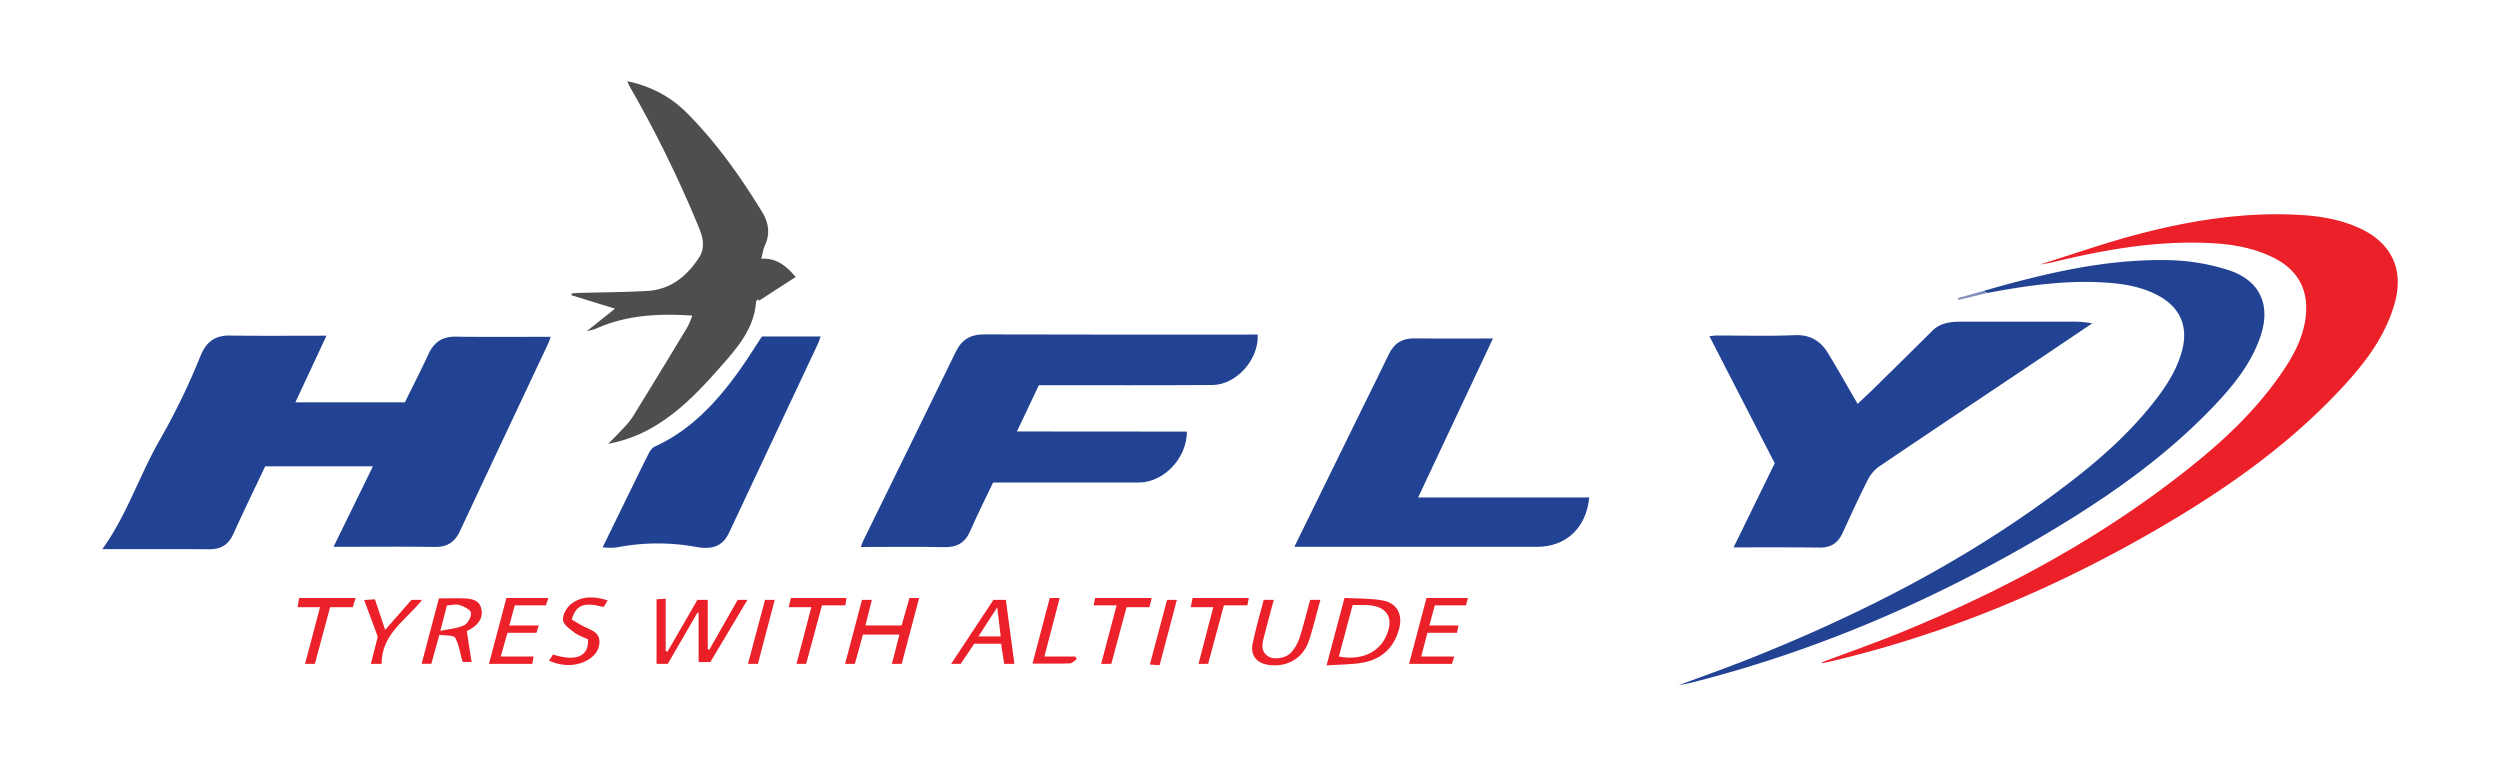 <svg id="Layer_1" data-name="Layer 1" xmlns="http://www.w3.org/2000/svg" viewBox="0 0 1367 419.42">
    <defs>
        <style>
            .cls-1{fill:#224393;}.cls-2{fill:#eb2029;}.cls-3{fill:#4e4e50;}.cls-4{fill:#214293;}.cls-5{fill:#eb1f28;}.cls-6{fill:#eb212a;}.cls-7{fill:#eb2028;}.cls-8{fill:#ec212a;}.cls-9{fill:#eb222a;}.cls-10{fill:#ec212b;}.cls-11{fill:#ec232b;}.cls-12{fill:#7e8ebb;}
        </style>
    </defs>
    <title>Hifly</title>
    <path class="cls-1"
          d="M182.38,299l21.53-44H145c-5.73,12.11-11.75,24.44-17.4,36.93-2.65,5.86-6.72,8.45-13.11,8.4-19.52-.14-39-.05-58.55-.05C69.47,281.56,76.3,259.61,87.69,240a374.07,374.07,0,0,0,22-45.52c3.16-7.63,8-11.13,15.93-11,17.34.24,34.69.08,52.91.08L161.5,220h59.89c4.3-8.75,8.79-17.5,12.92-26.41,3-6.49,7.58-9.61,14.91-9.51,17.07.25,34.14.08,51.93.08-.62,1.62-1,2.93-1.62,4.16-16,34-32.07,68-48,102-2.82,6-6.87,8.86-13.65,8.76-16.74-.25-33.48-.09-50.22-.09Z"/>
    <path class="cls-1"
          d="M649,236c0,14.64-12.78,27.83-26.26,27.84-26.4,0-52.8,0-79.72,0-4.14,8.72-8.56,17.4-12.41,26.33-2.79,6.47-7.17,9.17-14.18,9-15.05-.27-30.12-.08-45.72-.08.56-1.45.93-2.66,1.48-3.79,16.8-34.27,33.69-68.5,50.37-102.83,3.27-6.74,8-9.65,15.58-9.62,48.07.18,96.13.09,144.2.09h5.37c.72,13.66-11.71,27.49-24.76,27.58-29.45.2-58.9.1-88.35.12h-6.55l-12,25.29Z"/>
    <path class="cls-1"
          d="M947.92,299.31l22.5-46-35.72-69.5c1.71-.15,2.93-.36,4.15-.36,14.18,0,28.37.42,42.52-.18,8.6-.37,14.22,3.26,18.33,10.06,5.39,8.91,10.52,18,16.06,27.51,2.71-2.58,5.38-5,8-7.59,11-10.76,21.92-21.51,32.79-32.35,4.49-4.47,10.12-5,15.91-5,19.74-.06,39.49,0,59.23,0a56.87,56.87,0,0,1,12.32.92q-11,7.39-21.92,14.77c-31.5,21.11-63,42.15-94.45,63.4a20.26,20.26,0,0,0-6.34,7.4c-4.87,9.61-9.35,19.41-13.85,29.2-2.46,5.34-6.37,7.88-12.32,7.83C979.78,299.23,964.44,299.31,947.92,299.31Z"/>
    <path class="cls-2"
          d="M1114.91,144.8c18-5.6,35.75-11.88,53.93-16.66,29.29-7.71,59.08-12.44,89.55-10.57,11.16.69,22.1,2.62,32.32,7.44,17.13,8.08,23.83,22.56,18.71,40.79-5.47,19.44-17.78,34.64-31.32,48.89-28.48,30-62,53.4-97.54,74.08-55.5,32.32-114.09,57.17-176.68,72.21q-3.19.77-6.41,1.42a7.46,7.46,0,0,1-1.71-.1c14.33-5.38,28.56-10.36,42.5-16,56.45-23,109.78-51.55,157.71-89.53,19-15,36.63-31.41,50.61-51.36,6.8-9.7,12.69-19.93,14.15-32,1.82-15.07-4.37-26.11-18.15-32.8-10.67-5.18-22.12-7.09-33.8-7.68-29.27-1.48-57.79,3.53-86.07,10.38-2.59.63-5.26,1-7.89,1.42Z"/>
    <path class="cls-1"
          d="M707.75,299c12.45-25.37,24.48-49.91,36.52-74.44,5-10.26,10.19-20.47,15.1-30.78,2.9-6.09,7.41-8.86,14.2-8.76,13.92.19,27.84.06,42.78.06L775.44,272H869c-1.59,16.65-12.72,27-28.49,27H707.75Z"/>
    <path class="cls-1"
          d="M917.58,374.8c12.86-4.79,25.82-9.35,38.58-14.42,63.17-25.13,123.22-56,177.16-97.82,16.82-13,32.56-27.29,45.6-44.25,6.3-8.19,11.71-16.87,14.32-27,3.28-12.8-1.06-23-12.63-29.42-10.65-5.88-22.38-7.18-34.21-7.62-20.16-.74-40,2.22-59.73,5.93l-2.1-1.11c33.16-9.49,66.63-17.59,101.38-16.84a114.12,114.12,0,0,1,32.67,5.47c17.58,5.77,23.35,19.55,17.13,37-5.32,15-15.23,26.91-26,38.15-25.66,26.75-55.68,47.92-87.28,66.88-61.75,37.05-127.14,65.66-197.09,83.4-2.59.66-5.25,1.07-7.88,1.6Z"/>
    <path class="cls-3"
          d="M320.76,181.14l15.53-12.36-23.78-7.33.07-1c1.14-.09,2.28-.23,3.42-.26,12.64-.35,25.29-.41,37.91-1.11s21.53-7.88,28.24-18.1c3.53-5.38,2.35-10.76.08-16.35a650.43,650.43,0,0,0-38-77.46c-.39-.69-.64-1.45-1.21-2.78,12.87,2.77,23.6,8.4,32.46,17.26,16.18,16.19,29.29,34.78,41.23,54.2,3.5,5.69,4.58,11.85,1.57,18.32-1,2.06-1.25,4.43-2,7.3,8.33-.55,13.8,4.07,18.81,10L415,164.44l-.62-.89c-.34.58-.94,1.13-1,1.73-1,13.27-8.67,23-16.95,32.52-13.12,15-26.54,29.78-44.86,38.7a77.58,77.58,0,0,1-19,6.19c2.68-2.74,5.42-5.42,8-8.25a45.56,45.56,0,0,0,5.46-6.63q15.09-24.46,29.92-49.08a47.1,47.1,0,0,0,2.61-6.17c-18.38-1.19-36-.37-52.74,7.18a30,30,0,0,1-5.18,1.32Z"/>
    <path class="cls-4"
          d="M329.49,299.32l10.63-21.71c4.81-9.82,9.57-19.66,14.48-29.43.78-1.55,2-3.33,3.46-4,19.53-8.92,33.53-24,45.79-41,4.43-6.13,8.4-12.59,12.78-19.2h32.1c-.55,1.49-.94,2.84-1.53,4.1q-24.27,51.58-48.53,103.16c-3.33,7.12-8.7,9.52-18.16,7.8A116.85,116.85,0,0,0,339,299C334.7,299.77,333.61,299.51,329.49,299.32Z"/>
    <path class="cls-5"
          d="M381.44,334.9c-5.4,9.27-16.29,28.1-16.29,28.1H359V327.71l5-.35c0,9.63,0,28.65,0,28.65l1,.26L381.35,328H387v27l.86.23L403.36,328h5.33l-20.26,34H382V335.13A1.94,1.94,0,0,0,381.44,334.9Z"/>
    <path class="cls-5"
          d="M725.37,363.84l9.8-36.89c7,.41,14.12.14,20.92,1.39,7.77,1.42,11,7.54,9,15.25-2.62,10.28-9.34,16.73-19.64,18.68C739.27,363.44,732.83,363.31,725.37,363.84ZM732.1,359c11.7,2.2,21.29-1.82,25.54-10.54,5.08-10.41,1-17.24-10.47-17.63-2.48-.08-5,0-7.55,0Z"/>
    <path class="cls-6" d="M493.06,363H487.7l4.09-16H471.86l-4.43,16h-5.34l9.24-35h5.4l-3.52,14H493l4.27-15h5.31Z"/>
    <path class="cls-5"
          d="M240,327.2c4.92,0,9.28-.13,13.63,0,4,.16,8.18.77,9.43,5.21,1.34,4.75-1,8.5-5,11.1a30.69,30.69,0,0,1-2.81,1.54c.9,6,1.75,11.7,2.66,16.91H253c-1.28-4-1.85-9-4.08-13.18-.85-1.59-5.49-1.14-8.65-1.66-1.57,5.59-3,10.56-4.42,15.84h-5.29C233.67,351.08,236.72,339.52,240,327.2Zm.77,17.76c5-1.07,9.38-1.33,13.08-3.11,2-1,4-4.74,3.67-6.82-.31-1.77-3.89-3.44-6.33-4.2-2-.64-4.51.1-6.8.23Z"/>
    <path class="cls-7"
          d="M691,328h5.53c-1.84,6.58-3.61,13.34-5.36,20.09-1,4-2,8.1,2.35,10.84,3.24,2,9.63,1.08,12.6-2.28a23.48,23.48,0,0,0,4.58-8.19c2.15-6.7,3.78-13.58,5.72-20.45H722c-2.1,7.36-3.84,14.88-6.23,22.19-3.19,9.76-12,14.82-22.17,13.36-6.5-.93-10-5.26-8.63-11.74C686.65,343.78,688.92,335.87,691,328Z"/>
    <path class="cls-5" d="M543.22,328H550l4.68,35h-5.58l-1.71-11h-14.7l-7.38,11h-5.24ZM535,348h12.19l-1.89-15.91Z"/>
    <path class="cls-6" d="M802.69,327l-1.12,4h-17l-3,11h15.92l-.82,4H780.51l-3.39,13h18.11l-1.32,4H770.49L780,327Z"/>
    <path class="cls-8" d="M291.78,359l-.72,4h-23.7l9.54-36h22.94l-1.35,4h-17l-3,11H294.6l-1.29,4H277.48l-3.68,13Z"/>
    <path class="cls-5"
          d="M300.2,361.27l2.19-3.38c12.48,4,19.71,1.15,19.13-8.32-2.27-1.09-5.2-2-7.52-3.75-2.5-1.87-6-4.4-6.17-6.84-.19-2.86,2-6.85,4.47-8.73,5.83-4.51,12.67-4.35,20-1.93l-2.25,3.6c-10.59-2.82-15-1.31-17.42,6.81,2.26,1.31,4.66,2.93,7.26,4.16,3.68,1.74,7.9,3,7.91,8s-3.15,8.34-7.43,10.54C314.62,364.42,307.22,364.4,300.2,361.27Z"/>
    <path class="cls-2"
          d="M208.67,363h-5.89l3.79-14.84-7.46-20.07,5.9-.41,5.59,16.76L225,328h5.82C222,339.12,208.56,346.66,208.67,363Z"/>
    <path class="cls-9" d="M194.45,327c-.66,2.15-1.56,5-1.56,5H180.51l-8.34,31H166.8L175,332H162.76s.55-3.38.78-5Z"/>
    <path class="cls-8" d="M610.56,331H598l.82-4h30.89l-1.19,5H616l-8.34,31h-5.55Z"/>
    <path class="cls-6" d="M435.53,363l8.11-31H431.26l1.2-5h30.36l-.56,4H449.47l-8.68,32Z"/>
    <path class="cls-6" d="M682.85,327l-.78,4H669.22l-8.62,32h-5.26l8.09-31H651.1l1-5Z"/>
    <path class="cls-10"
          d="M571.08,359H588l.81,1.3c-1.21.85-2.39,2.38-3.63,2.43-6.57.24-13.16.11-20.61.11L574,327h5.43Z"/>
    <path class="cls-9" d="M414.42,363H409l9.31-35h5.31Z"/>
    <path class="cls-11" d="M634.09,363.7l-5.35-.31,9.4-35.4h5.38Z"/>
    <path class="cls-12" d="M1084.55,159.06l2.1,1.11L1070.79,164l-.26-1Z"/>
    <path class="cls-1" d="M917.49,374.75,917,375l.55-.19Z"/>
    <path class="cls-2" d="M1114.82,144.71l-.23.2.32-.1Z"/>
    <path class="cls-3" d="M320,181.06v.22c-.26.28-.07.08.11-.13Z"/>
</svg>